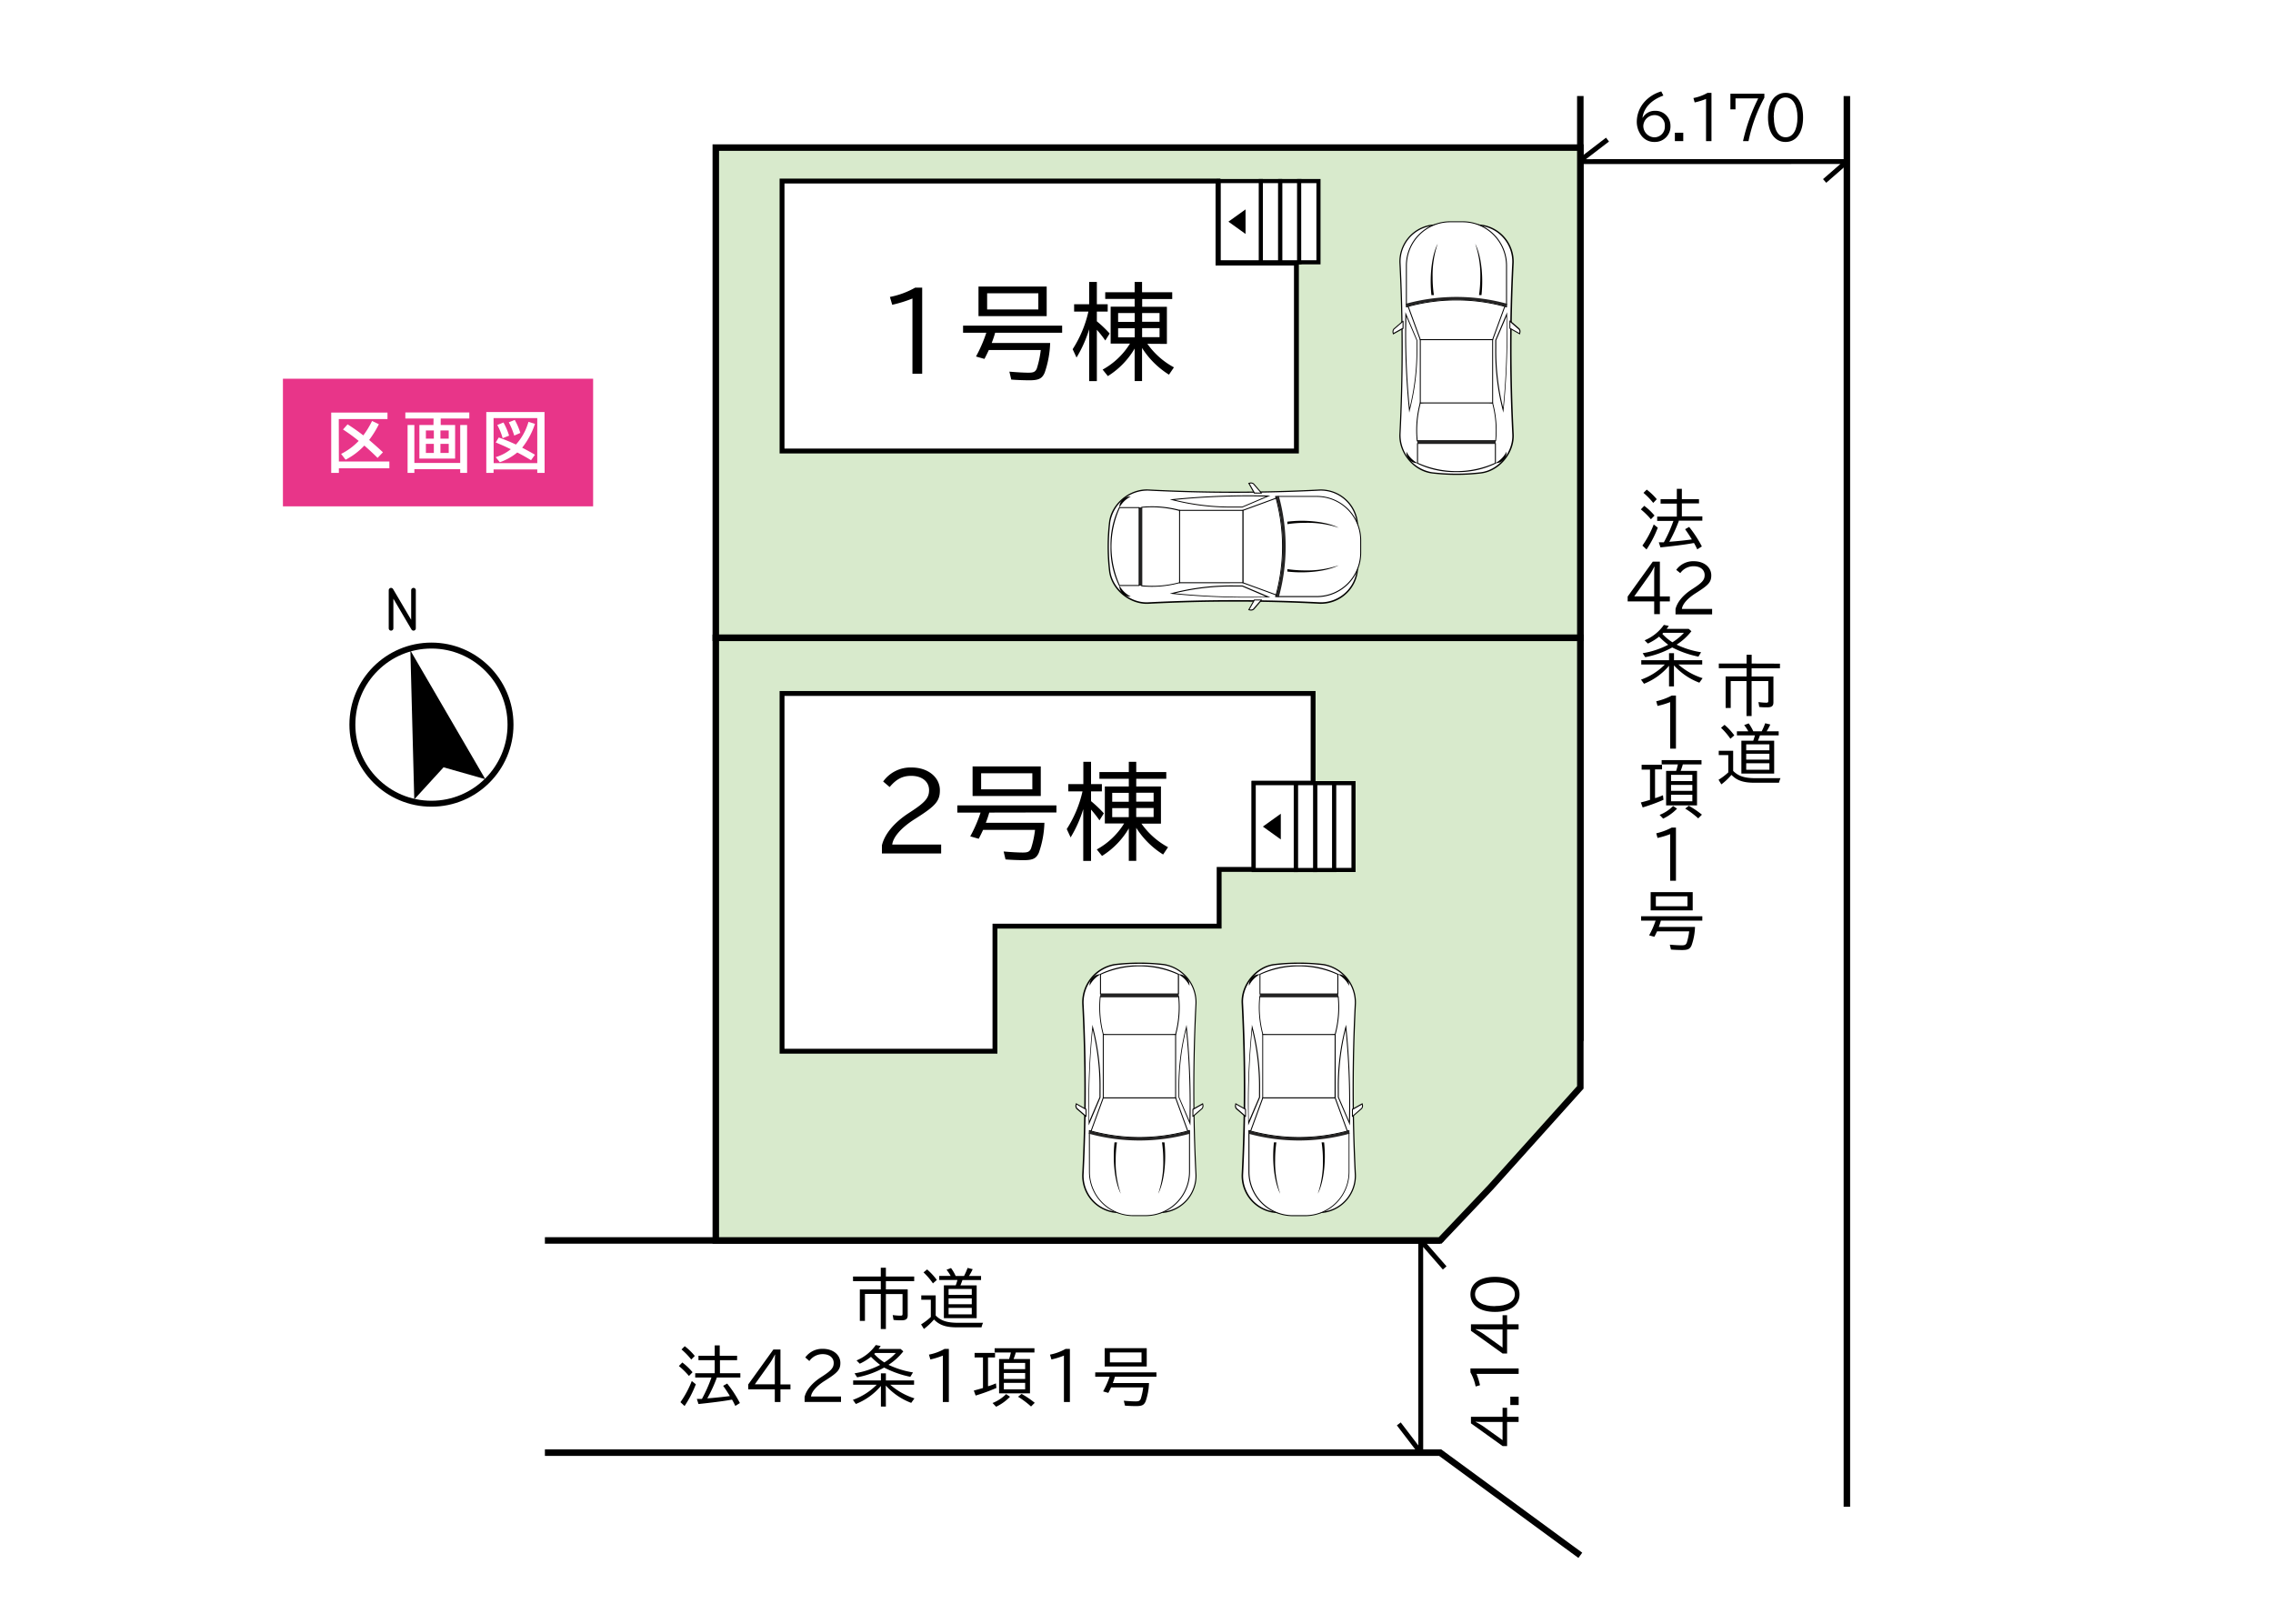 <svg xmlns="http://www.w3.org/2000/svg" width="700" height="500" viewBox="0 0 700 500"><defs><style>.cls-1,.繧ｰ繝ｩ繝輔ぅ繝け繧ｹ繧ｿ繧､繝ｫ-4,.繧ｰ繝ｩ繝輔ぅ繝け繧ｹ繧ｿ繧､繝ｫ-8{fill:#fff;}.cls-2{fill:#e83589;}.cls-3,.cls-4,.繧ｰ繝ｩ繝輔ぅ繝け繧ｹ繧ｿ繧､繝ｫ,.繧ｰ繝ｩ繝輔ぅ繝け繧ｹ繧ｿ繧､繝ｫ-7{fill:none;}.cls-3,.cls-4,.繧ｰ繝ｩ繝輔ぅ繝け繧ｹ繧ｿ繧､繝ｫ,.繧ｰ繝ｩ繝輔ぅ繝け繧ｹ繧ｿ繧､繝ｫ-2,.繧ｰ繝ｩ繝輔ぅ繝け繧ｹ繧ｿ繧､繝ｫ-4,.繧ｰ繝ｩ繝輔ぅ繝け繧ｹ繧ｿ繧､繝ｫ-7,.繧ｰ繝ｩ繝輔ぅ繝け繧ｹ繧ｿ繧､繝ｫ-8{stroke:#000;}.cls-3,.cls-4{stroke-linecap:round;stroke-linejoin:round;}.cls-3{stroke-width:1.43px;}.cls-4{stroke-width:1.83px;}.繧ｰ繝ｩ繝輔ぅ繝け繧ｹ繧ｿ繧､繝ｫ,.繧ｰ繝ｩ繝輔ぅ繝け繧ｹ繧ｿ繧､繝ｫ-4,.繧ｰ繝ｩ繝輔ぅ繝け繧ｹ繧ｿ繧､繝ｫ-8{stroke-miterlimit:10;}.繧ｰ繝ｩ繝輔ぅ繝け繧ｹ繧ｿ繧､繝ｫ,.繧ｰ繝ｩ繝輔ぅ繝け繧ｹ繧ｿ繧､繝ｫ-2{stroke-width:2px;}.繧ｰ繝ｩ繝輔ぅ繝け繧ｹ繧ｿ繧､繝ｫ-7{stroke-linejoin:bevel;}.繧ｰ繝ｩ繝輔ぅ繝け繧ｹ繧ｿ繧､繝ｫ-7,.繧ｰ繝ｩ繝輔ぅ繝け繧ｹ繧ｿ繧､繝ｫ-8{stroke-width:1.5px;}.繧ｰ繝ｩ繝輔ぅ繝け繧ｹ繧ｿ繧､繝ｫ-2{fill:#d8eacc;}.cls-5{fill:#030201;}.cls-6{fill:#242323;}.繧ｰ繝ｩ繝輔ぅ繝け繧ｹ繧ｿ繧､繝ｫ-4{stroke-width:1.27px;}</style></defs><title>kukakuzu</title><g id="レイヤー_2" data-name="レイヤー 2"><rect class="cls-1" width="700" height="500"/><rect class="cls-2" x="115.24" y="88.5" width="39.3" height="95.53" transform="translate(-1.37 271.16) rotate(-90)"/><path class="cls-1" d="M104.36,142.11h15.55v2.09H104.36v1.41H102V127.05h17.33v2h-15Zm.69-2.34a19.34,19.34,0,0,0,5.41-4,52.79,52.79,0,0,0-4.83-3.52l1.41-1.58c1.72,1.08,3.21,2.14,4.85,3.4a27,27,0,0,0,2.69-4.44l2.1,1a30,30,0,0,1-3,4.85c1.16,1,2.7,2.33,4.25,3.8L116.28,141c-1.34-1.35-2.86-2.74-4.08-3.8a20.91,20.91,0,0,1-5.77,4.36Z"/><path class="cls-1" d="M133.52,128.88h-8.69V127h19.7v1.87h-8.81v2h4.44v10.35h-11V130.87h4.33Zm8.21,13.68V130.87h2.12v14.74h-2.12v-1.14H127.61v1.14h-2.09V130.87h2.09v11.69Zm-10.57-10v2.51h2.45v-2.51Zm0,4.11v2.8h2.45v-2.8Zm4.48-1.6h2.55v-2.51h-2.55Zm0,4.4h2.55v-2.8h-2.55Z"/><path class="cls-1" d="M167.72,145.61h-2.26v-1.05H152v1.05h-2.24V126.87h17.93Zm-15.69-3h13.43V128.75H152Zm11.51-.9c-1.31-.8-2.85-1.68-4.24-2.38a17.43,17.43,0,0,1-5.37,3l-1.28-1.56a13.31,13.31,0,0,0,4.66-2.45l-.53-.24c-1.35-.67-2.35-1.1-4.11-1.83l.93-1.53a54.79,54.79,0,0,1,5.29,2.17,17.5,17.5,0,0,0,3.86-7l2,.63a23.63,23.63,0,0,1-3.94,7.34l.19.1c1,.52,2.17,1.14,3.75,2.07Zm-8.74-6.78a18.87,18.87,0,0,0-1.65-4.06l1.9-.77a20.63,20.63,0,0,1,1.73,4.05Zm3.57-.8a24.05,24.05,0,0,0-1.68-4.09l1.83-.73a19.28,19.28,0,0,1,1.72,4Z"/><polyline class="cls-3" points="120.43 193.48 120.43 181.74 127.34 193.48 127.34 181.74"/><circle class="cls-4" cx="132.87" cy="223.14" r="24.35"/><polygon points="136.6 236.28 149.46 239.93 126.38 200.29 127.58 246.15 136.6 236.28"/><path d="M281.54,393.08v1.43h-8.72v2.54h6.72V405c0,1.15-.52,1.56-1.92,1.56-.82,0-1.63,0-2.44-.12l-.26-1.5a16.85,16.85,0,0,0,2.4.19c.51,0,.63-.09.63-.57v-6.09h-5.13v10.77h-1.57V398.44h-4.88v8.31H264.8v-9.7h6.45v-2.54H262.7v-1.43h8.55v-2.71h1.57v2.71Z"/><path d="M288.16,405.09c1.61,1.6,3.45,2.22,6.79,2.24h7.79a7.93,7.93,0,0,0-.47,1.4h-7.54c-3.47,0-5.4-.69-7.1-2.42a19,19,0,0,1-3.1,2.92l-.87-1.41a19.06,19.06,0,0,0,3-2.28v-5.31h-2.94v-1.35h4.44Zm-.85-9.9a20.1,20.1,0,0,0-2.9-3.38l1.1-.91a19.08,19.08,0,0,1,3,3.24Zm1.94-1.05v-1.25h3.52A12.92,12.92,0,0,0,291.5,391l1.38-.53a13.31,13.31,0,0,1,1.43,2.44h2.58a20.08,20.08,0,0,0,1.09-2.48l1.57.39a16,16,0,0,1-1.13,2.09h3.71v1.25H296.4c-.1.33-.42,1.17-.62,1.64h5V405.9h-10.1V395.78h3.65a13.39,13.39,0,0,0,.52-1.64Zm2.88,4.6h7.14v-1.83h-7.14Zm0,2.87h7.14v-1.8h-7.14Zm0,3.12h7.14v-2h-7.14Z"/><path d="M212.17,423.7a23.47,23.47,0,0,0-3.1-3.06l1.06-1.09a18.54,18.54,0,0,1,3.15,3Zm-2.62,8.07a30,30,0,0,0,3.49-6.51l1.25,1a33.29,33.29,0,0,1-3.47,6.7Zm3.33-13.13a21.33,21.33,0,0,0-3-3.1l1-1a18.41,18.41,0,0,1,3.09,3Zm7.86,5.63,0,0a44.25,44.25,0,0,1-2.82,6.15l-.08.18,1.47-.12c1.47-.12,3.71-.36,5.47-.59-.61-1-1.32-2.11-2.08-3.16l1.25-.69a35.53,35.53,0,0,1,3.91,6l-1.41.89c-.45-.93-.65-1.33-1-1.92l-.2,0c-2.2.43-6.88,1-10.14,1.33l-.51-1.57.79,0,.24,0,.54,0a45,45,0,0,0,2.93-6.59h-5v-1.33h6v-4h-5v-1.37h5v-3.2h1.55v3.2H227v1.37h-5.28v4H228v1.33h-7.22Z"/><path d="M240.35,415.56V426.3h3.08v1.52h-3.08v3.91h-1.74v-3.91h-8.18v-1.51l7.74-10.75Zm-1.74,5c0-.91,0-2.46.09-3.43h-.07a24.25,24.25,0,0,1-1.45,2.52l-4.72,6.63h6.15Z"/><path d="M247.79,430.16c.51-2.12,2.26-4.24,4.94-6l.51-.33c2.78-1.81,3.51-2.68,3.51-4.13,0-1.63-1.35-2.72-3.39-2.72a5,5,0,0,0-4.11,2.12L248,418a6.4,6.4,0,0,1,5.44-2.65c3.09,0,5.36,1.82,5.36,4.34,0,2-.78,2.94-4.33,5.2l-.71.45c-2.36,1.55-3.85,3.26-4,4.68H259v1.69H247.79Z"/><path d="M272.82,433.12h-1.53v-6.35a19.36,19.36,0,0,1-7.72,5.56l-.91-1.27A19.56,19.56,0,0,0,270,426.4h-7.26v-1.33h8.55V422.9h1.53v2.17h8.68v1.33h-7.34a21,21,0,0,0,7.46,4.2l-1,1.39a20.06,20.06,0,0,1-7.83-5.34Zm5.37-17a18.33,18.33,0,0,1-4.56,4.15,27.4,27.4,0,0,0,7.54,2.34l-.82,1.35a30.94,30.94,0,0,1-8.07-2.84,27.45,27.45,0,0,1-8.31,3l-.8-1.23a25.75,25.75,0,0,0,7.88-2.6,25.32,25.32,0,0,1-2.82-2.49,16.92,16.92,0,0,1-3.45,2.12l-1-1a13.68,13.68,0,0,0,5.93-4.74l1.51.29c-.3.46-.38.54-.66.92h6.79Zm-8.65.5c-.14.15-.2.19-.32.31a15.34,15.34,0,0,0,3.12,2.6,17.59,17.59,0,0,0,3.55-2.91Z"/><path d="M290.36,417.43a23.57,23.57,0,0,1-3.84,1.19l-.44-1.49a15.91,15.91,0,0,0,4.8-1.76h1.33v16.36h-1.85Z"/><path d="M304.27,426.83l.11,0,.08,0c.74-.24,1.67-.59,2.25-.85l.15,1.41a55.61,55.61,0,0,1-6.4,2.34l-.56-1.53c1.11-.3,1.27-.34,2.34-.65l.48-.14V418h-2.58v-1.4h6.29V418h-2.16Zm1.4,5.2a12.06,12.06,0,0,0,4.17-2.74l1.21.81a14.83,14.83,0,0,1-4.28,3.08Zm11.53-13.55v10.57h-9.52V418.48h3.09a17.69,17.69,0,0,0,.54-2h-5v-1.31h12.26v1.31h-5.75a17.34,17.34,0,0,1-.68,2Zm-8.05,1.21v1.92h6.56v-1.92Zm0,4.94h6.56v-1.85h-6.56Zm0,3.19h6.56v-2h-6.56Zm8.37,5.28a27.07,27.07,0,0,0-4-3l1.09-.87a26.27,26.27,0,0,1,4.05,2.74Z"/><path d="M327.65,417.43a23.7,23.7,0,0,1-3.85,1.19l-.44-1.49a15.91,15.91,0,0,0,4.8-1.76h1.33v16.36h-1.84Z"/><path d="M343.35,423.94a18.31,18.31,0,0,1-.65,1.94h11.15a19.16,19.16,0,0,1-1.05,5.67c-.5,1.11-1.13,1.43-2.92,1.43-1.05,0-2.46-.06-3.43-.14l-.36-1.51c1.37.12,2.7.2,3.65.2s1.29-.16,1.57-.79a18.5,18.5,0,0,0,.75-3.51h-9.9c-.25.55-.53,1.13-.83,1.68l-1.61-.45a27.18,27.18,0,0,0,2-4.52h-4.43v-1.35h18.85v1.35Zm9.8-3.16H340.2v-5.63h12.95Zm-11.34-1.27h9.74v-3.05h-9.74Z"/><line class="繧ｰ繝ｩ繝輔ぅ繝け繧ｹ繧ｿ繧､繝ｫ" x1="568.77" y1="29.58" x2="568.77" y2="463.97"/><polyline class="繧ｰ繝ｩ繝輔ぅ繝け繧ｹ繧ｿ繧､繝ｫ" points="486.68 29.57 486.68 320.09 443.51 381.97"/><line class="繧ｰ繝ｩ繝輔ぅ繝け繧ｹ繧ｿ繧､繝ｫ" x1="167.81" y1="381.97" x2="443.51" y2="381.97"/><polyline class="繧ｰ繝ｩ繝輔ぅ繝け繧ｹ繧ｿ繧､繝ｫ" points="167.81 447.31 443.51 447.31 486.68 478.93"/><path d="M548.16,204.36v1.43h-8.73v2.54h6.72v7.91c0,1.16-.51,1.57-1.92,1.57-.82,0-1.63,0-2.44-.12l-.26-1.5a18.6,18.6,0,0,0,2.4.19c.52,0,.64-.1.64-.57v-6.09h-5.14v10.77h-1.57V209.72H533V218h-1.57v-9.7h6.45v-2.54h-8.55v-1.43h8.55v-2.71h1.57v2.71Z"/><path d="M533.75,237.39c1.61,1.6,3.46,2.22,6.79,2.24h7.79a7.93,7.93,0,0,0-.47,1.4h-7.54c-3.47,0-5.4-.69-7.1-2.42a18.56,18.56,0,0,1-3.1,2.92l-.87-1.41a19.06,19.06,0,0,0,3-2.28v-5.32h-2.94v-1.34h4.44Zm-.85-9.9a20.55,20.55,0,0,0-2.89-3.38l1.09-.91a19.08,19.08,0,0,1,3,3.24Zm2-1.05v-1.25h3.51a12.92,12.92,0,0,0-1.27-1.91l1.39-.53a13.83,13.83,0,0,1,1.42,2.44h2.58a18.68,18.68,0,0,0,1.09-2.48l1.57.39a16,16,0,0,1-1.13,2.09h3.71v1.25H542c-.1.33-.42,1.17-.62,1.64h5V238.2h-10.1V228.08h3.65a13.39,13.39,0,0,0,.52-1.64Zm2.87,4.6h7.14v-1.83h-7.14Zm0,2.87h7.14v-1.8h-7.14Zm0,3.12h7.14v-2h-7.14Z"/><path d="M508.42,159.9a23.36,23.36,0,0,0-3.1-3.05l1.05-1.09a18.18,18.18,0,0,1,3.16,3ZM505.8,168a30,30,0,0,0,3.49-6.51l1.25,1a33.66,33.66,0,0,1-3.47,6.71Zm3.33-13.14a20.79,20.79,0,0,0-3-3.09l1-1a18,18,0,0,1,3.09,2.95Zm7.86,5.64,0,0a45.33,45.33,0,0,1-2.82,6.15l-.08.18,1.47-.12c1.47-.12,3.71-.36,5.47-.6-.61-1-1.33-2.1-2.08-3.15l1.25-.7a36.34,36.34,0,0,1,3.91,6l-1.41.9c-.46-.94-.65-1.33-1-1.93l-.2,0c-2.2.44-6.88,1-10.14,1.33l-.51-1.57.79,0,.24,0,.53,0a43.86,43.86,0,0,0,2.94-6.58h-5v-1.33h6.05v-4h-5v-1.37h5v-3.19h1.55v3.19h5.28V155h-5.28v4h6.31v1.33H517Z"/><path d="M515.52,211.37H514V205a19.3,19.3,0,0,1-7.71,5.55l-.92-1.27a19.28,19.28,0,0,0,7.34-4.66h-7.26v-1.33H514v-2.16h1.53v2.16h8.69v1.33h-7.34a20.64,20.64,0,0,0,7.46,4.21l-1,1.39a20.06,20.06,0,0,1-7.83-5.34Zm5.37-17a18.13,18.13,0,0,1-4.56,4.14,27.17,27.17,0,0,0,7.54,2.34l-.81,1.35a30.65,30.65,0,0,1-8.08-2.83,27.62,27.62,0,0,1-8.31,3l-.79-1.23a26,26,0,0,0,7.87-2.6,23.69,23.69,0,0,1-2.81-2.5,16.6,16.6,0,0,1-3.46,2.13l-1-1a13.54,13.54,0,0,0,5.93-4.74l1.51.3c-.3.46-.38.54-.65.91h6.78Zm-8.64.49c-.14.16-.2.2-.32.32a15.66,15.66,0,0,0,3.11,2.6,17.24,17.24,0,0,0,3.55-2.92Z"/><path d="M514.35,216.2a25.3,25.3,0,0,1-3.89,1.17l-.4-1.43a19.06,19.06,0,0,0,4.78-1.76h1.29v16.36h-1.78Z"/><path d="M509.69,245.73l.12,0,.08,0a23.52,23.52,0,0,0,2.24-.85l.16,1.41a54.63,54.63,0,0,1-6.41,2.34l-.56-1.53c1.11-.29,1.27-.33,2.34-.65l.48-.14v-9.32h-2.58V235.5h6.29v1.41h-2.16Zm1.41,5.2a12,12,0,0,0,4.16-2.74l1.21.82a14.61,14.61,0,0,1-4.28,3.07Zm11.52-13.55V248H513.1V237.38h3.09a17.69,17.69,0,0,0,.54-2h-5v-1.31H524v1.31h-5.75a16.71,16.71,0,0,1-.68,2Zm-8,1.21v1.93h6.56v-1.93Zm0,4.94h6.56v-1.84h-6.56Zm0,3.2h6.56v-2h-6.56Zm8.37,5.27a26.32,26.32,0,0,0-4-3l1.09-.88a27,27,0,0,1,4.05,2.74Z"/><path d="M514.35,256.86a26.46,26.46,0,0,1-3.89,1.17l-.4-1.43a19,19,0,0,0,4.78-1.77h1.29V271.2h-1.78Z"/><path d="M511.49,283.49a20.2,20.2,0,0,1-.65,1.95H522a18.78,18.78,0,0,1-1.06,5.67c-.49,1.11-1.13,1.43-2.91,1.43-1,0-2.46-.06-3.43-.14l-.36-1.51c1.37.12,2.7.2,3.65.2s1.29-.16,1.57-.79a19.54,19.54,0,0,0,.75-3.51h-9.9c-.26.55-.53,1.13-.83,1.68l-1.61-.45a26.94,26.94,0,0,0,2-4.53H505.4v-1.35h18.85v1.35Zm9.8-3.15H508.34v-5.63h12.95Zm-11.35-1.27h9.74V276h-9.74Z"/><path d="M511.18,172.94v10.73h3.07v1.53h-3.07v3.91h-1.75V185.2h-8.17v-1.51L509,172.94Zm-1.75,5c0-.91,0-2.46.1-3.43h-.08a21.08,21.08,0,0,1-1.45,2.52l-4.72,6.62h6.15Z"/><path d="M516,187.54c.52-2.12,2.26-4.24,4.94-6l.52-.34c2.78-1.8,3.51-2.67,3.51-4.12,0-1.63-1.35-2.72-3.39-2.72a5,5,0,0,0-4.11,2.12l-1.25-1a6.41,6.41,0,0,1,5.44-2.66c3.09,0,5.35,1.83,5.35,4.35,0,2-.77,2.93-4.32,5.19l-.72.46c-2.36,1.55-3.84,3.25-4,4.68h9.3v1.69H516Z"/><polyline class="繧ｰ繝ｩ繝輔ぅ繝け繧ｹ繧ｿ繧､繝ｫ-7" points="561.92 55.72 568.77 49.75 486.21 49.76 495.05 42.99"/><path d="M505.9,36.24a4.31,4.31,0,0,1,3.86-2.12,4.58,4.58,0,0,1,4.68,4.59,4.76,4.76,0,0,1-4.9,5,4.88,4.88,0,0,1-4.23-2.2,7.08,7.08,0,0,1-1.23-4.39,9.29,9.29,0,0,1,2.22-5.6,11,11,0,0,1,5.31-3.37l.65,1.28c-3.67,1.31-6,3.74-6.43,6.8Zm.18,2.51a3.54,3.54,0,0,0,3.4,3.54,3.26,3.26,0,0,0,3.23-3.47,3.15,3.15,0,0,0-3.24-3.37A3.48,3.48,0,0,0,506.08,38.75Z"/><path d="M518.38,40.87v2.58H515.8V40.87Z"/><path d="M525.4,30.46a21.31,21.31,0,0,1-3.5,1.08l-.39-1.35a14.11,14.11,0,0,0,4.35-1.6h1.21V43.45H525.4Z"/><path d="M543.36,28.86v1.21a47.17,47.17,0,0,0-4.88,13.38h-1.69a56.61,56.61,0,0,1,4.68-13.15h-7v3.37h-1.57V28.86Z"/><path d="M555.28,36.15c0,4.69-2.07,7.57-5.4,7.57s-5.4-2.9-5.4-7.57,2.07-7.56,5.41-7.56S555.28,31.49,555.28,36.15Zm-9,0c0,3.79,1.39,6.12,3.65,6.12s3.62-2.33,3.62-6.12S552.13,30,549.86,30,546.24,32.37,546.24,36.15Z"/><polyline class="繧ｰ繝ｩ繝輔ぅ繝け繧ｹ繧ｿ繧､繝ｫ-7" points="444.91 390.43 437.53 381.97 437.54 447.31 430.78 438.46"/><path d="M453,436.28h9.74v-2.79h1.39v2.79h3.54v1.59h-3.54v7.42h-1.37l-9.76-7Zm4.55,1.59c-.82,0-2.23,0-3.11-.09v.07a21.42,21.42,0,0,1,2.29,1.32l6,4.28v-5.58Z"/><path d="M465.12,430.08h2.57v2.57h-2.57Z"/><path d="M454.71,423.06a21.18,21.18,0,0,1,1.08,3.49l-1.35.39a14.37,14.37,0,0,0-1.6-4.35v-1.21h14.85v1.68Z"/><path d="M453,407.79h9.74V405h1.39v2.79h3.54v1.58h-3.54v7.42h-1.37l-9.76-7Zm4.55,1.58c-.82,0-2.23,0-3.11-.09v.08a20,20,0,0,1,2.29,1.31l6,4.29v-5.59Z"/><path d="M460.4,393.17c4.68,0,7.56,2.07,7.56,5.41s-2.9,5.4-7.56,5.4-7.56-2.07-7.56-5.42S455.74,393.17,460.4,393.17Zm0,9c3.78,0,6.12-1.38,6.12-3.65s-2.34-3.62-6.12-3.62-6.14,1.38-6.14,3.65S456.62,402.21,460.4,402.21Z"/><rect class="繧ｰ繝ｩ繝輔ぅ繝け繧ｹ繧ｿ繧､繝ｫ-2" x="220.44" y="45.45" width="266.24" height="150.95"/><polygon class="繧ｰ繝ｩ繝輔ぅ繝け繧ｹ繧ｿ繧､繝ｫ-2" points="459.07 365.57 443.51 381.97 220.44 381.97 220.44 196.41 486.68 196.41 486.68 334.84 459.07 365.57"/><polygon class="繧ｰ繝ｩ繝輔ぅ繝け繧ｹ繧ｿ繧､繝ｫ-8" points="375.1 81.01 375.1 55.75 240.84 55.75 240.84 138.88 399.25 138.88 399.25 81.01 375.1 81.01"/><path class="cls-1" d="M456.09,145.6a64.72,64.72,0,0,1-15.11,0c-5.8-.73-10.14-6.61-9.83-12a518.7,518.7,0,0,0,0-52.76c-.3-5.1,3.82-10.68,9.32-11.42a64.34,64.34,0,0,1,16.17,0c5.5.74,9.63,6.32,9.33,11.42a515.82,515.82,0,0,0,0,52.76C466.23,139,461.89,144.87,456.09,145.6Z"/><path class="cls-5" d="M448.54,146.24a63.86,63.86,0,0,1-7.58-.45c-5.67-.71-10.34-6.4-10-12.19a521,521,0,0,0,0-52.73,11.51,11.51,0,0,1,9.5-11.62,64.66,64.66,0,0,1,16.21,0,11.5,11.5,0,0,1,9.5,11.62,521.22,521.22,0,0,0,0,52.74c.34,5.78-4.33,11.47-10,12.18h0A63.81,63.81,0,0,1,448.54,146.24Zm0-77.11a63.78,63.78,0,0,0-8.06.51,11.1,11.1,0,0,0-9.16,11.21,522,522,0,0,1,0,52.78A11.61,11.61,0,0,0,441,145.41a65.39,65.39,0,0,0,15.06,0c5.47-.69,10-6.2,9.66-11.78a519.09,519.09,0,0,1,0-52.78,11.1,11.1,0,0,0-9.16-11.21A63.74,63.74,0,0,0,448.54,69.13Z"/><path class="cls-6" d="M460.59,135.7h-24.1c0,.28.06.57.09.85h23.91C460.52,136.27,460.56,136,460.59,135.7Z"/><path class="cls-5" d="M463,127.08l-.21-.72a72.09,72.09,0,0,1-2.31-19.2c0-.8,0-1.6,0-2.41v0l3.65-8.6,0,.67c0,2,.07,4,.07,5.88a232.45,232.45,0,0,1-1.18,23.68Zm-2.2-22.29c0,.79,0,1.59,0,2.37a73,73,0,0,0,2.1,18.37c.73-7.34,1.1-15,1.1-22.88,0-1.68,0-3.43-.06-5.19Z"/><path class="cls-5" d="M434,127.08l-.08-.75a232.45,232.45,0,0,1-1.18-23.68c0-1.88,0-3.86.07-5.88l0-.67,3.66,8.65c0,.81,0,1.61,0,2.41a72.06,72.06,0,0,1-2.32,19.2Zm-.91-29.62c0,1.78-.06,3.52-.06,5.19,0,7.85.37,15.54,1.1,22.88a73,73,0,0,0,2.1-18.37c0-.78,0-1.58,0-2.37Z"/><path class="cls-1" d="M464,94.45V81.8a13.54,13.54,0,0,0-13.49-13.51H446.6A13.54,13.54,0,0,0,433.11,81.8V94.45a69.24,69.24,0,0,1,30.85,0Z"/><path d="M464.1,94.63l-.18,0a66.88,66.88,0,0,0-15.38-1.74h-.21a68.06,68.06,0,0,0-15.18,1.74l-.18,0V81.8A13.65,13.65,0,0,1,446.6,68.15h3.87A13.65,13.65,0,0,1,464.1,81.8ZM446.6,68.44A13.36,13.36,0,0,0,433.26,81.8V94.26a68.21,68.21,0,0,1,15.07-1.7h.41a68.21,68.21,0,0,1,15.07,1.7V81.8a13.36,13.36,0,0,0-13.34-13.36Z"/><path class="cls-1" d="M459.68,124.07a73.7,73.7,0,0,0-22.29,0,32.39,32.39,0,0,0-.95,11.64h24.19A32.39,32.39,0,0,0,459.68,124.07Z"/><path d="M460.76,135.86H436.31v-.13a32.49,32.49,0,0,1,.95-11.7l0-.09.09,0a74.62,74.62,0,0,1,22.33,0l.1,0,0,.09a32.47,32.47,0,0,1,.95,11.7Zm-24.19-.29H460.5a32.48,32.48,0,0,0-.94-11.37,74.08,74.08,0,0,0-22.05,0A32.48,32.48,0,0,0,436.57,135.57Z"/><path class="cls-6" d="M460.63,135.71H436.44c0,.28.06.57.1.85h24C460.57,136.28,460.6,136,460.63,135.71Z"/><path class="cls-1" d="M436.54,136.56v6.07a29.07,29.07,0,0,0,24,0v-6.07Z"/><path d="M448.54,145.37a26.43,26.43,0,0,1-12.07-2.61l-.08,0v-6.31h24.29v6.31l-.08,0A26.41,26.41,0,0,1,448.54,145.37Zm-11.85-2.83a28.89,28.89,0,0,0,23.69,0V136.7H436.69Z"/><path class="cls-6" d="M463.86,94.37l.3-.82a58.74,58.74,0,0,0-31.24,0l.29.82A58.79,58.79,0,0,1,463.86,94.37Z"/><path class="cls-1" d="M433.64,94.33l3.75,10.26h22.29l3.75-10.26A57,57,0,0,0,433.64,94.33Z"/><path d="M459.78,104.73H437.29l-3.84-10.5.16,0a57.07,57.07,0,0,1,29.86,0l.15,0Zm-22.29-.29h22.09l3.66-10a56.8,56.8,0,0,0-29.4,0Z"/><path class="cls-5" d="M460.49,142.62h.15a3.31,3.31,0,0,0,3.3-3.3v-.24A8,8,0,0,1,460.49,142.62Z"/><path class="cls-5" d="M436.58,142.62h-.15a3.31,3.31,0,0,1-3.3-3.3v-.24A8,8,0,0,0,436.58,142.62Z"/><path class="cls-1" d="M468.06,102.47a1.38,1.38,0,0,0-.23-1.19L465.14,99a.34.34,0,0,0-.15-.07v2.16l3,1.69Z"/><path class="cls-5" d="M468.09,103l-3.24-1.82V98.71l.17,0a.43.43,0,0,1,.21.11l2.69,2.32a1.46,1.46,0,0,1,.28,1.33Zm-2.95-2,2.76,1.55,0-.09a1.18,1.18,0,0,0-.19-1l-2.59-2.24Z"/><path class="cls-1" d="M429,102.47a1.35,1.35,0,0,1,.24-1.19L431.94,99a.27.27,0,0,1,.14-.07v2.16l-3,1.69Z"/><path class="cls-5" d="M429,103l-.11-.46a1.46,1.46,0,0,1,.28-1.33l2.69-2.32a.43.43,0,0,1,.21-.11l.17,0v2.43Zm2.95-3.8-2.59,2.24a1.18,1.18,0,0,0-.19,1l0,.09,2.76-1.55Z"/><path class="cls-5" d="M456.47,86.64c0-4.86-.86-9.12-2.16-11.59a30.08,30.08,0,0,1,1.57,10.27,38.32,38.32,0,0,1-.39,5.54h.76A40.47,40.47,0,0,0,456.47,86.64Z"/><path class="cls-5" d="M440.6,86.64c0-4.86.86-9.12,2.16-11.59a30.08,30.08,0,0,0-1.57,10.27,36.9,36.9,0,0,0,.4,5.54h-.77A40.47,40.47,0,0,1,440.6,86.64Z"/><rect class="cls-1" x="437.39" y="104.59" width="22.29" height="19.49"/><path d="M459.82,124.22H437.25V104.44h22.57Zm-22.28-.3h22V104.73h-22Z"/><path class="cls-1" d="M343.35,297a63.65,63.65,0,0,1,15.11,0c5.8.73,10.14,6.61,9.83,12a518.7,518.7,0,0,0,0,52.76c.3,5.1-3.82,10.68-9.32,11.41a64.34,64.34,0,0,1-16.17,0c-5.5-.73-9.63-6.31-9.33-11.41a515.82,515.82,0,0,0,0-52.76C333.21,303.65,337.55,297.77,343.35,297Z"/><path class="cls-5" d="M350.9,296.4a66,66,0,0,1,7.58.44,12,12,0,0,1,10,12.19,521.22,521.22,0,0,0,0,52.74,11.51,11.51,0,0,1-9.5,11.62,64.66,64.66,0,0,1-16.21,0,11.51,11.51,0,0,1-9.5-11.62,521.22,521.22,0,0,0,0-52.74,12,12,0,0,1,10-12.19h0A66,66,0,0,1,350.9,296.4Zm0,77.11A63.78,63.78,0,0,0,359,373a11.1,11.1,0,0,0,9.16-11.21,522,522,0,0,1,0-52.78,11.6,11.6,0,0,0-9.65-11.78,64.38,64.38,0,0,0-15.07,0A11.6,11.6,0,0,0,333.72,309a522,522,0,0,1,0,52.78A11.1,11.1,0,0,0,342.85,373,63.74,63.74,0,0,0,350.9,373.51Z"/><path class="cls-6" d="M338.85,306.93H363c0-.28-.06-.56-.09-.84H339C338.92,306.37,338.88,306.65,338.85,306.93Z"/><path class="cls-5" d="M336.4,315.56l.21.72a72,72,0,0,1,2.31,19.2c0,.79,0,1.6,0,2.4v.06l-3.65,8.6,0-.68c0-2-.07-4-.07-5.87a232.45,232.45,0,0,1,1.18-23.68Zm2.2,22.29c0-.79,0-1.59,0-2.37a73.08,73.08,0,0,0-2.1-18.38c-.73,7.35-1.1,15-1.1,22.89,0,1.68,0,3.42.06,5.19Z"/><path class="cls-5" d="M365.41,315.56l.08.75A232.45,232.45,0,0,1,366.67,340c0,1.88,0,3.86-.07,5.87l0,.68-3.66-8.66c0-.8,0-1.61,0-2.4a72,72,0,0,1,2.32-19.2Zm.91,29.62c0-1.78.06-3.52.06-5.19,0-7.85-.37-15.54-1.1-22.89a73.08,73.08,0,0,0-2.1,18.38c0,.78,0,1.58,0,2.37Z"/><path class="cls-1" d="M335.48,348.19v12.65A13.53,13.53,0,0,0,349,374.34h3.87a13.53,13.53,0,0,0,13.49-13.5V348.19a69.24,69.24,0,0,1-30.85,0Z"/><path d="M335.34,348l.18,0a66.32,66.32,0,0,0,15.38,1.73h.21a68.06,68.06,0,0,0,15.18-1.74l.18,0v12.83a13.65,13.65,0,0,1-13.63,13.65H349a13.65,13.65,0,0,1-13.63-13.65Zm17.5,26.19a13.36,13.36,0,0,0,13.34-13.36V348.37a68.23,68.23,0,0,1-15.07,1.71h-.41a68.23,68.23,0,0,1-15.07-1.71v12.47A13.36,13.36,0,0,0,349,374.2Z"/><path class="cls-1" d="M339.76,318.57a74.36,74.36,0,0,0,22.29,0,32.42,32.42,0,0,0,.95-11.65H338.81A32.42,32.42,0,0,0,339.76,318.57Z"/><path d="M338.68,306.78h24.45v.13a32.49,32.49,0,0,1-.95,11.7l0,.09-.09,0a75.29,75.29,0,0,1-22.33,0l-.1,0,0-.09a32.49,32.49,0,0,1-.95-11.7Zm24.19.29H338.94a32.5,32.5,0,0,0,.94,11.37,74.08,74.08,0,0,0,22.05,0A32.5,32.5,0,0,0,362.87,307.07Z"/><path class="cls-6" d="M338.81,306.92H363c0-.28-.06-.56-.1-.84h-24C338.87,306.36,338.84,306.64,338.81,306.92Z"/><path class="cls-1" d="M362.9,306.08V300a29,29,0,0,0-24,0v6.07Z"/><path d="M350.9,297.27A26.43,26.43,0,0,1,363,299.88l.08,0v6.31H338.76v-6.31l.08,0A26.41,26.41,0,0,1,350.9,297.27Zm11.85,2.83a28.89,28.89,0,0,0-23.69,0v5.83h23.69Z"/><path class="cls-6" d="M335.58,348.27l-.3.81a58.77,58.77,0,0,0,31.25,0l-.3-.81A58.79,58.79,0,0,1,335.58,348.27Z"/><path class="cls-1" d="M365.8,348.31l-3.75-10.26H339.76L336,348.31A57.22,57.22,0,0,0,365.8,348.31Z"/><path d="M339.66,337.91h22.49l3.84,10.5-.16,0a57.28,57.28,0,0,1-29.86,0l-.15,0Zm22.29.29H339.86l-3.66,10a57,57,0,0,0,29.4,0Z"/><path class="cls-5" d="M339,300h-.15a3.32,3.32,0,0,0-3.3,3.3v.25A8.06,8.06,0,0,1,339,300Z"/><path class="cls-5" d="M362.86,300H363a3.32,3.32,0,0,1,3.3,3.3v.25A8.06,8.06,0,0,0,362.86,300Z"/><path class="cls-1" d="M331.38,340.17a1.35,1.35,0,0,0,.23,1.18l2.7,2.33a.27.27,0,0,0,.14.07v-2.17l-3-1.68Z"/><path class="cls-5" d="M331.35,339.68l3.24,1.82v2.43l-.17,0a.41.41,0,0,1-.21-.1l-2.69-2.33a1.44,1.44,0,0,1-.28-1.32Zm2.95,2-2.76-1.55,0,.08a1.2,1.2,0,0,0,.19,1l2.59,2.24Z"/><path class="cls-1" d="M370.43,340.17a1.32,1.32,0,0,1-.24,1.18l-2.69,2.33a.27.27,0,0,1-.14.07v-2.17l3-1.68Z"/><path class="cls-5" d="M370.46,339.68l.11.46a1.44,1.44,0,0,1-.28,1.32l-2.69,2.33a.41.41,0,0,1-.21.1l-.17,0V341.5Zm-2.95,3.8,2.59-2.24a1.2,1.2,0,0,0,.19-1l0-.08-2.76,1.55Z"/><path class="cls-5" d="M343,356c0,4.85.86,9.12,2.16,11.59a30.12,30.12,0,0,1-1.57-10.27,38.32,38.32,0,0,1,.39-5.54h-.76A40.47,40.47,0,0,0,343,356Z"/><path class="cls-5" d="M358.84,356c0,4.85-.86,9.12-2.16,11.59a30.12,30.12,0,0,0,1.57-10.27,36.9,36.9,0,0,0-.4-5.54h.77A40.47,40.47,0,0,1,358.84,356Z"/><rect class="cls-1" x="339.76" y="318.57" width="22.29" height="19.49" transform="translate(701.81 656.62) rotate(180)"/><path d="M339.62,318.42h22.57V338.2H339.62Zm22.28.29h-22v19.2h22Z"/><path class="cls-1" d="M392.48,297a63.65,63.65,0,0,1,15.11,0c5.8.73,10.14,6.61,9.83,12a518.7,518.7,0,0,0,0,52.76c.3,5.1-3.82,10.68-9.32,11.41a64.34,64.34,0,0,1-16.17,0c-5.51-.73-9.63-6.31-9.33-11.41a515.82,515.82,0,0,0,0-52.76C382.34,303.65,386.68,297.77,392.48,297Z"/><path class="cls-5" d="M400,296.4a66,66,0,0,1,7.58.44,12,12,0,0,1,10,12.19,518.31,518.31,0,0,0,0,52.74,11.51,11.51,0,0,1-9.5,11.62,64.66,64.66,0,0,1-16.21,0,11.5,11.5,0,0,1-9.5-11.62,521.22,521.22,0,0,0,0-52.74c-.34-5.78,4.33-11.47,10-12.19h0A66,66,0,0,1,400,296.4Zm0,77.11a63.78,63.78,0,0,0,8.06-.51,11.1,11.1,0,0,0,9.16-11.21,519.09,519.09,0,0,1,0-52.78,11.61,11.61,0,0,0-9.66-11.78,64.29,64.29,0,0,0-15.06,0c-5.47.69-10,6.19-9.66,11.78a519.09,519.09,0,0,1,0,52.78A11.1,11.1,0,0,0,392,373,63.74,63.74,0,0,0,400,373.51Z"/><path class="cls-6" d="M388,306.93h24.1c0-.28-.06-.56-.09-.84H388.08C388.05,306.37,388,306.65,388,306.93Z"/><path class="cls-5" d="M385.53,315.56l.21.72a72,72,0,0,1,2.31,19.2c0,.79,0,1.6,0,2.4v.06l-3.65,8.6,0-.68c0-2-.07-4-.07-5.87a232.45,232.45,0,0,1,1.18-23.68Zm2.2,22.29c0-.79,0-1.59,0-2.37a73.08,73.08,0,0,0-2.1-18.38c-.73,7.35-1.1,15-1.1,22.89,0,1.68,0,3.42.06,5.19Z"/><path class="cls-5" d="M414.54,315.56l.08.75A232.45,232.45,0,0,1,415.8,340c0,1.88,0,3.86-.07,5.87l0,.68L412,337.88c0-.8,0-1.61,0-2.4a72,72,0,0,1,2.32-19.2Zm.91,29.62c0-1.78.06-3.52.06-5.19,0-7.85-.37-15.54-1.11-22.89a73.58,73.58,0,0,0-2.09,18.38c0,.78,0,1.58,0,2.37Z"/><path class="cls-1" d="M384.61,348.19v12.65a13.53,13.53,0,0,0,13.49,13.5H402a13.53,13.53,0,0,0,13.49-13.5V348.19a69.24,69.24,0,0,1-30.85,0Z"/><path d="M384.47,348l.18,0A66.32,66.32,0,0,0,400,349.78h.21a68.06,68.06,0,0,0,15.18-1.74l.18,0v12.83A13.65,13.65,0,0,1,402,374.49H398.1a13.65,13.65,0,0,1-13.63-13.65ZM402,374.2a13.36,13.36,0,0,0,13.34-13.36V348.37a68.23,68.23,0,0,1-15.07,1.71h-.41a68.23,68.23,0,0,1-15.07-1.71v12.47A13.36,13.36,0,0,0,398.1,374.2Z"/><path class="cls-1" d="M388.89,318.57a74.36,74.36,0,0,0,22.29,0,32.42,32.42,0,0,0,.95-11.65H387.94A32.42,32.42,0,0,0,388.89,318.57Z"/><path d="M387.81,306.78h24.45v.13a32.49,32.49,0,0,1-.95,11.7l0,.09-.09,0a75.29,75.29,0,0,1-22.33,0l-.1,0,0-.09a32.49,32.49,0,0,1-.95-11.7Zm24.18.29H388.07a32.5,32.5,0,0,0,.94,11.37,74.08,74.08,0,0,0,22.05,0A32.26,32.26,0,0,0,412,307.07Z"/><path class="cls-6" d="M387.94,306.92h24.19c0-.28-.07-.56-.1-.84H388C388,306.36,388,306.64,387.94,306.92Z"/><path class="cls-1" d="M412,306.08V300a29,29,0,0,0-24,0v6.07Z"/><path d="M400,297.27a26.43,26.43,0,0,1,12.07,2.61l.08,0v6.31H387.89v-6.31l.08,0A26.38,26.38,0,0,1,400,297.27Zm11.85,2.83a28.89,28.89,0,0,0-23.69,0v5.83h23.69Z"/><path class="cls-6" d="M384.71,348.27l-.3.81a58.74,58.74,0,0,0,31.24,0l-.29-.81A58.79,58.79,0,0,1,384.71,348.27Z"/><path class="cls-1" d="M414.93,348.31l-3.75-10.26H388.89l-3.75,10.26A57.22,57.22,0,0,0,414.93,348.31Z"/><path d="M388.79,337.91h22.49l3.84,10.5-.16,0a57.28,57.28,0,0,1-29.86,0l-.15,0Zm22.28.29H389l-3.66,10a57,57,0,0,0,29.4,0Z"/><path class="cls-5" d="M388.08,300h-.15a3.31,3.31,0,0,0-3.3,3.3v.25A8.06,8.06,0,0,1,388.08,300Z"/><path class="cls-5" d="M412,300h.16a3.32,3.32,0,0,1,3.3,3.3v.25A8,8,0,0,0,412,300Z"/><path class="cls-1" d="M380.51,340.17a1.32,1.32,0,0,0,.23,1.18l2.69,2.33a.34.34,0,0,0,.15.07v-2.17l-3-1.68Z"/><path class="cls-5" d="M380.48,339.68l3.24,1.82v2.43l-.17,0a.41.41,0,0,1-.21-.1l-2.69-2.33a1.44,1.44,0,0,1-.28-1.32Zm2.95,2-2.76-1.55,0,.08a1.2,1.2,0,0,0,.19,1l2.59,2.24Z"/><path class="cls-1" d="M419.56,340.17a1.32,1.32,0,0,1-.24,1.18l-2.69,2.33a.27.27,0,0,1-.14.07v-2.17l3-1.68Z"/><path class="cls-5" d="M419.59,339.68l.11.46a1.44,1.44,0,0,1-.28,1.32l-2.69,2.33a.5.5,0,0,1-.21.1l-.17,0V341.5Zm-2.95,3.8,2.59-2.24a1.17,1.17,0,0,0,.18-1v-.08l-2.76,1.55Z"/><path class="cls-5" d="M392.1,356c0,4.85.86,9.12,2.16,11.59a30.12,30.12,0,0,1-1.57-10.27,38.32,38.32,0,0,1,.39-5.54h-.76A40.47,40.47,0,0,0,392.1,356Z"/><path class="cls-5" d="M408,356c0,4.85-.86,9.12-2.16,11.59a30.37,30.37,0,0,0,1.57-10.27,36.9,36.9,0,0,0-.4-5.54h.77A40.47,40.47,0,0,1,408,356Z"/><rect class="cls-1" x="388.89" y="318.57" width="22.29" height="19.49" transform="translate(800.07 656.62) rotate(180)"/><path d="M388.74,318.42h22.58V338.2H388.74Zm22.29.29H389v19.2h22Z"/><path class="cls-1" d="M341.74,175.85a64.72,64.72,0,0,1,0-15.11c.73-5.8,6.61-10.14,12-9.83a515.82,515.82,0,0,0,52.76,0c5.1-.3,10.68,3.82,11.42,9.32a64.34,64.34,0,0,1,0,16.17c-.74,5.51-6.32,9.63-11.42,9.33a515.82,515.82,0,0,0-52.76,0C348.35,186,342.47,181.65,341.74,175.85Z"/><path class="cls-5" d="M341.1,168.3a64,64,0,0,1,.45-7.58c.71-5.67,6.4-10.34,12.18-10a515.43,515.43,0,0,0,52.74,0,11.51,11.51,0,0,1,11.62,9.5,64.74,64.74,0,0,1,0,16.22,11.5,11.5,0,0,1-11.62,9.49,518.31,518.31,0,0,0-52.74,0c-5.78.33-11.47-4.34-12.18-10h0A64.11,64.11,0,0,1,341.1,168.3Zm77.11,0a63.78,63.78,0,0,0-.51-8.06,11.1,11.1,0,0,0-11.21-9.16,516.21,516.21,0,0,1-52.78,0,11.62,11.62,0,0,0-11.78,9.66,65.39,65.39,0,0,0,0,15.06c.69,5.47,6.2,10,11.78,9.66a519.09,519.09,0,0,1,52.78,0,11.1,11.1,0,0,0,11.21-9.15A64,64,0,0,0,418.21,168.3Z"/><path class="cls-6" d="M351.64,180.35v-24.1l-.85.1v23.9Z"/><path class="cls-5" d="M360.26,182.8l.72-.21a72.09,72.09,0,0,1,19.2-2.31l2.41,0h.05l8.6,3.65-.68,0c-2,0-4,.07-5.87.07A229.61,229.61,0,0,1,361,182.88Zm22.29-2.2-2.37,0a73,73,0,0,0-18.37,2.1c7.34.73,15,1.1,22.88,1.1,1.68,0,3.43,0,5.19-.06Z"/><path class="cls-5" d="M360.26,153.79l.75-.08a232.45,232.45,0,0,1,23.68-1.18c1.88,0,3.86,0,5.87.07l.68,0-8.65,3.67-2.41,0A72.06,72.06,0,0,1,361,154Zm29.62-.91c-1.78,0-3.52-.06-5.19-.06-7.85,0-15.54.37-22.88,1.11A73.5,73.5,0,0,0,380.18,156l2.37,0Z"/><path class="cls-1" d="M392.89,183.72h12.65a13.54,13.54,0,0,0,13.51-13.49v-3.87a13.53,13.53,0,0,0-13.51-13.48H392.89a69.2,69.2,0,0,1,0,30.84Z"/><path d="M392.71,183.87l0-.18a67,67,0,0,0,1.74-15.39v-.2a68.08,68.08,0,0,0-1.74-15.19l0-.18h12.83a13.65,13.65,0,0,1,13.65,13.63v3.87a13.66,13.66,0,0,1-13.65,13.64Zm26.19-17.51A13.37,13.37,0,0,0,405.54,153H393.08a68.21,68.21,0,0,1,1.7,15.07v.41a68.21,68.21,0,0,1-1.7,15.07h12.46a13.36,13.36,0,0,0,13.36-13.34Z"/><path class="cls-1" d="M363.27,179.44a73.7,73.7,0,0,0,0-22.29,32.61,32.61,0,0,0-11.64-1v24.19A32.39,32.39,0,0,0,363.27,179.44Z"/><path d="M351.48,180.52V156.07h.13a32.72,32.72,0,0,1,11.7.95l.09,0,0,.09a74.62,74.62,0,0,1,0,22.33l0,.1-.09,0a32.7,32.7,0,0,1-11.7,1Zm.29-24.18v23.92a32.24,32.24,0,0,0,11.37-.94,74.08,74.08,0,0,0,0-22A32.24,32.24,0,0,0,351.77,156.34Z"/><path class="cls-6" d="M351.63,180.39V156.2l-.85.1v24Z"/><path class="cls-1" d="M350.78,156.3h-6.07a29.07,29.07,0,0,0,0,24h6.07Z"/><path d="M342,168.3a26.43,26.43,0,0,1,2.61-12.07l0-.07h6.31v24.28h-6.31l0-.08A26.38,26.38,0,0,1,342,168.3Zm2.83-11.85a28.91,28.91,0,0,0,0,23.7h5.84v-23.7Z"/><path class="cls-6" d="M393,183.62l.82.3a58.74,58.74,0,0,0,0-31.24l-.82.3A58.75,58.75,0,0,1,393,183.62Z"/><path class="cls-1" d="M393,153.41l-10.26,3.74v22.29L393,183.19A57,57,0,0,0,393,153.41Z"/><path d="M382.61,179.54V157.05l10.5-3.84,0,.16a57.07,57.07,0,0,1,0,29.86l0,.15Zm.29-22.28v22.08l10,3.66a56.8,56.8,0,0,0,0-29.4Z"/><path class="cls-5" d="M344.72,180.25v.15a3.3,3.3,0,0,0,3.3,3.3h.24A8,8,0,0,1,344.72,180.25Z"/><path class="cls-5" d="M344.72,156.35v-.16a3.31,3.31,0,0,1,3.3-3.3h.24A8,8,0,0,0,344.72,156.35Z"/><path class="cls-1" d="M384.87,187.82a1.35,1.35,0,0,0,1.19-.23l2.32-2.69a.37.37,0,0,0,.07-.14h-2.16l-1.69,3Z"/><path class="cls-5" d="M384.38,187.85l1.82-3.24h2.43l0,.17a.43.43,0,0,1-.11.21l-2.32,2.69a1.46,1.46,0,0,1-1.33.28Zm2-2.95-1.55,2.76.09,0a1.18,1.18,0,0,0,1-.19l2.24-2.59Z"/><path class="cls-1" d="M384.87,148.77a1.35,1.35,0,0,1,1.19.24l2.32,2.69a.27.27,0,0,1,.07.14h-2.16l-1.69-3Z"/><path class="cls-5" d="M384.38,148.74l.46-.11a1.48,1.48,0,0,1,1.33.28l2.32,2.69a.53.53,0,0,1,.11.21l0,.18H386.2Zm3.8,2.95-2.24-2.59a1.15,1.15,0,0,0-1-.18l-.09,0,1.55,2.75Z"/><path class="cls-5" d="M400.7,176.24c4.86,0,9.12-.87,11.59-2.17A30.06,30.06,0,0,1,402,175.65a38.27,38.27,0,0,1-5.54-.4V176A37.84,37.84,0,0,0,400.7,176.24Z"/><path class="cls-5" d="M400.7,160.36c4.86,0,9.12.86,11.59,2.16A30.33,30.33,0,0,0,402,161a36.9,36.9,0,0,0-5.54.4v-.76A37.84,37.84,0,0,1,400.7,160.36Z"/><rect class="cls-1" x="361.87" y="158.55" width="22.29" height="19.49" transform="translate(541.31 -204.71) rotate(90)"/><path d="M363.12,179.59V157H382.9v22.58Zm.29-22.29v22h19.2v-22Z"/><polygon class="繧ｰ繝ｩ繝輔ぅ繝け繧ｹ繧ｿ繧､繝ｫ-8" points="386.18 241.16 404.39 241.16 404.39 213.54 240.84 213.54 240.84 323.7 306.41 323.7 306.41 285.19 375.45 285.19 375.45 267.72 386.18 267.72 386.18 241.16"/><rect class="繧ｰ繝ｩ繝輔ぅ繝け繧ｹ繧ｿ繧､繝ｫ-4" x="394.61" y="251.55" width="26.74" height="5.95" transform="translate(662.51 -153.45) rotate(90)"/><rect class="繧ｰ繝ｩ繝輔ぅ繝け繧ｹ繧ｿ繧､繝ｫ-4" x="400.47" y="251.55" width="26.74" height="5.95" transform="translate(668.38 -159.32) rotate(90)"/><rect class="繧ｰ繝ｩ繝輔ぅ繝け繧ｹ繧ｿ繧､繝ｫ-4" x="388.66" y="251.55" width="26.74" height="5.95" transform="translate(656.56 -147.5) rotate(90)"/><rect class="繧ｰ繝ｩ繝輔ぅ繝け繧ｹ繧ｿ繧､繝ｫ-4" x="379.2" y="248.04" width="26.74" height="12.97" transform="translate(647.1 -138.04) rotate(90)"/><polygon points="388.92 254.53 394.44 258.49 394.44 250.57 388.92 254.53"/><rect class="繧ｰ繝ｩ繝輔ぅ繝け繧ｹ繧ｿ繧､繝ｫ-4" x="384.7" y="65.29" width="25.02" height="5.95" transform="translate(465.47 -328.95) rotate(90)"/><rect class="繧ｰ繝ｩ繝輔ぅ繝け繧ｹ繧ｿ繧､繝ｫ-4" x="390.56" y="65.29" width="25.02" height="5.95" transform="translate(471.33 -334.81) rotate(90)"/><rect class="繧ｰ繝ｩ繝輔ぅ繝け繧ｹ繧ｿ繧､繝ｫ-4" x="378.75" y="65.29" width="25.02" height="5.95" transform="translate(459.52 -323) rotate(90)"/><rect class="繧ｰ繝ｩ繝輔ぅ繝け繧ｹ繧ｿ繧､繝ｫ-4" x="369.29" y="61.78" width="25.02" height="12.97" transform="translate(450.06 -313.54) rotate(90)"/><polygon points="378.31 68.26 383.58 72.04 383.58 64.48 378.31 68.26"/><path d="M271.6,260.31c.83-3.44,3.66-6.88,8-9.77l.84-.55c4.5-2.92,5.68-4.33,5.68-6.68,0-2.63-2.18-4.4-5.49-4.4-2.7,0-4.59,1-6.65,3.44l-2-1.7a10.34,10.34,0,0,1,8.8-4.31c5,0,8.67,3,8.67,7,0,3.24-1.25,4.75-7,8.41l-1.16.74c-3.82,2.51-6.23,5.27-6.52,7.58h15.07v2.73H271.6Z"/><path d="M304.65,250.22a30.41,30.41,0,0,1-1.06,3.15h18.05a30.47,30.47,0,0,1-1.7,9.18c-.8,1.8-1.83,2.32-4.72,2.32-1.7,0-4-.1-5.56-.23l-.58-2.44c2.22.19,4.37.32,5.91.32s2.09-.26,2.54-1.28a29.57,29.57,0,0,0,1.22-5.69h-16c-.41.9-.86,1.83-1.34,2.73l-2.61-.74a42.9,42.9,0,0,0,3.18-7.32h-7.16V248h30.52v2.18Zm15.87-5.11h-21V236h21Zm-18.37-2.05h15.77v-4.95H302.15Z"/><path d="M333.6,249.16a38.11,38.11,0,0,1-3.89,8.7l-1.19-2.57a36,36,0,0,0,4.85-11.59H329v-2.25h4.63v-6.87H336v6.87h3.34v2.25H336v3a37.31,37.31,0,0,1,3.95,3.75l-1.35,2.16a36.08,36.08,0,0,0-2.6-3.31v15.8H333.6Zm17.92,4.46a24,24,0,0,0,8.19,7.26l-1.51,2.25a26.21,26.21,0,0,1-8.28-8.22v10.18h-2.29v-10a24.76,24.76,0,0,1-8.25,8.48l-1.61-2a22.76,22.76,0,0,0,8.42-8h-5.94V242.19h7.38v-2.38h-9.05v-2.08h9.05v-3.15h2.29v3.15h9.25v2.08h-9.25v2.38h7.61v11.43Zm-9-9.47v2.73h5.1v-2.73Zm0,4.69v2.79h5.1v-2.79Zm7.39-2h5.36v-2.73h-5.36Zm0,4.75h5.36v-2.79h-5.36Z"/><path d="M281,91.92a39.57,39.57,0,0,1-6.23,1.93l-.71-2.41a25.5,25.5,0,0,0,7.77-2.86H284v26.5h-3Z"/><path d="M306.47,102.46c-.32,1.15-.71,2.25-1.06,3.15h18a30.92,30.92,0,0,1-1.7,9.18c-.8,1.8-1.83,2.31-4.72,2.31-1.71,0-4-.09-5.56-.22l-.58-2.44c2.22.19,4.37.32,5.91.32s2.09-.26,2.54-1.28a30.37,30.37,0,0,0,1.22-5.69h-16c-.42.9-.87,1.83-1.35,2.73l-2.6-.74a43.25,43.25,0,0,0,3.18-7.32h-7.16v-2.19h30.51v2.19Zm15.87-5.11h-21V88.23h21ZM304,95.3h15.77v-5H304Z"/><path d="M335.42,101.4a38.3,38.3,0,0,1-3.89,8.7l-1.19-2.57a36,36,0,0,0,4.85-11.59h-4.4V93.69h4.63V86.82h2.37v6.87h3.34v2.25h-3.34v3a36.48,36.48,0,0,1,3.95,3.76l-1.35,2.15a34.07,34.07,0,0,0-2.6-3.3v15.8h-2.37Zm17.92,4.46a23.89,23.89,0,0,0,8.19,7.26L360,115.37a26.35,26.35,0,0,1-8.29-8.22v10.18h-2.28v-10a24.76,24.76,0,0,1-8.25,8.48l-1.61-2a22.84,22.84,0,0,0,8.42-8h-5.95V94.43h7.39V92.05h-9.06V90h9.06V86.82h2.28V90H361v2.09h-9.25v2.38h7.61v11.43Zm-9-9.47v2.73h5.11V96.39Zm0,4.69v2.79h5.11v-2.79Zm7.39-2h5.37V96.39h-5.37Zm0,4.75h5.37v-2.79h-5.37Z"/></g></svg>